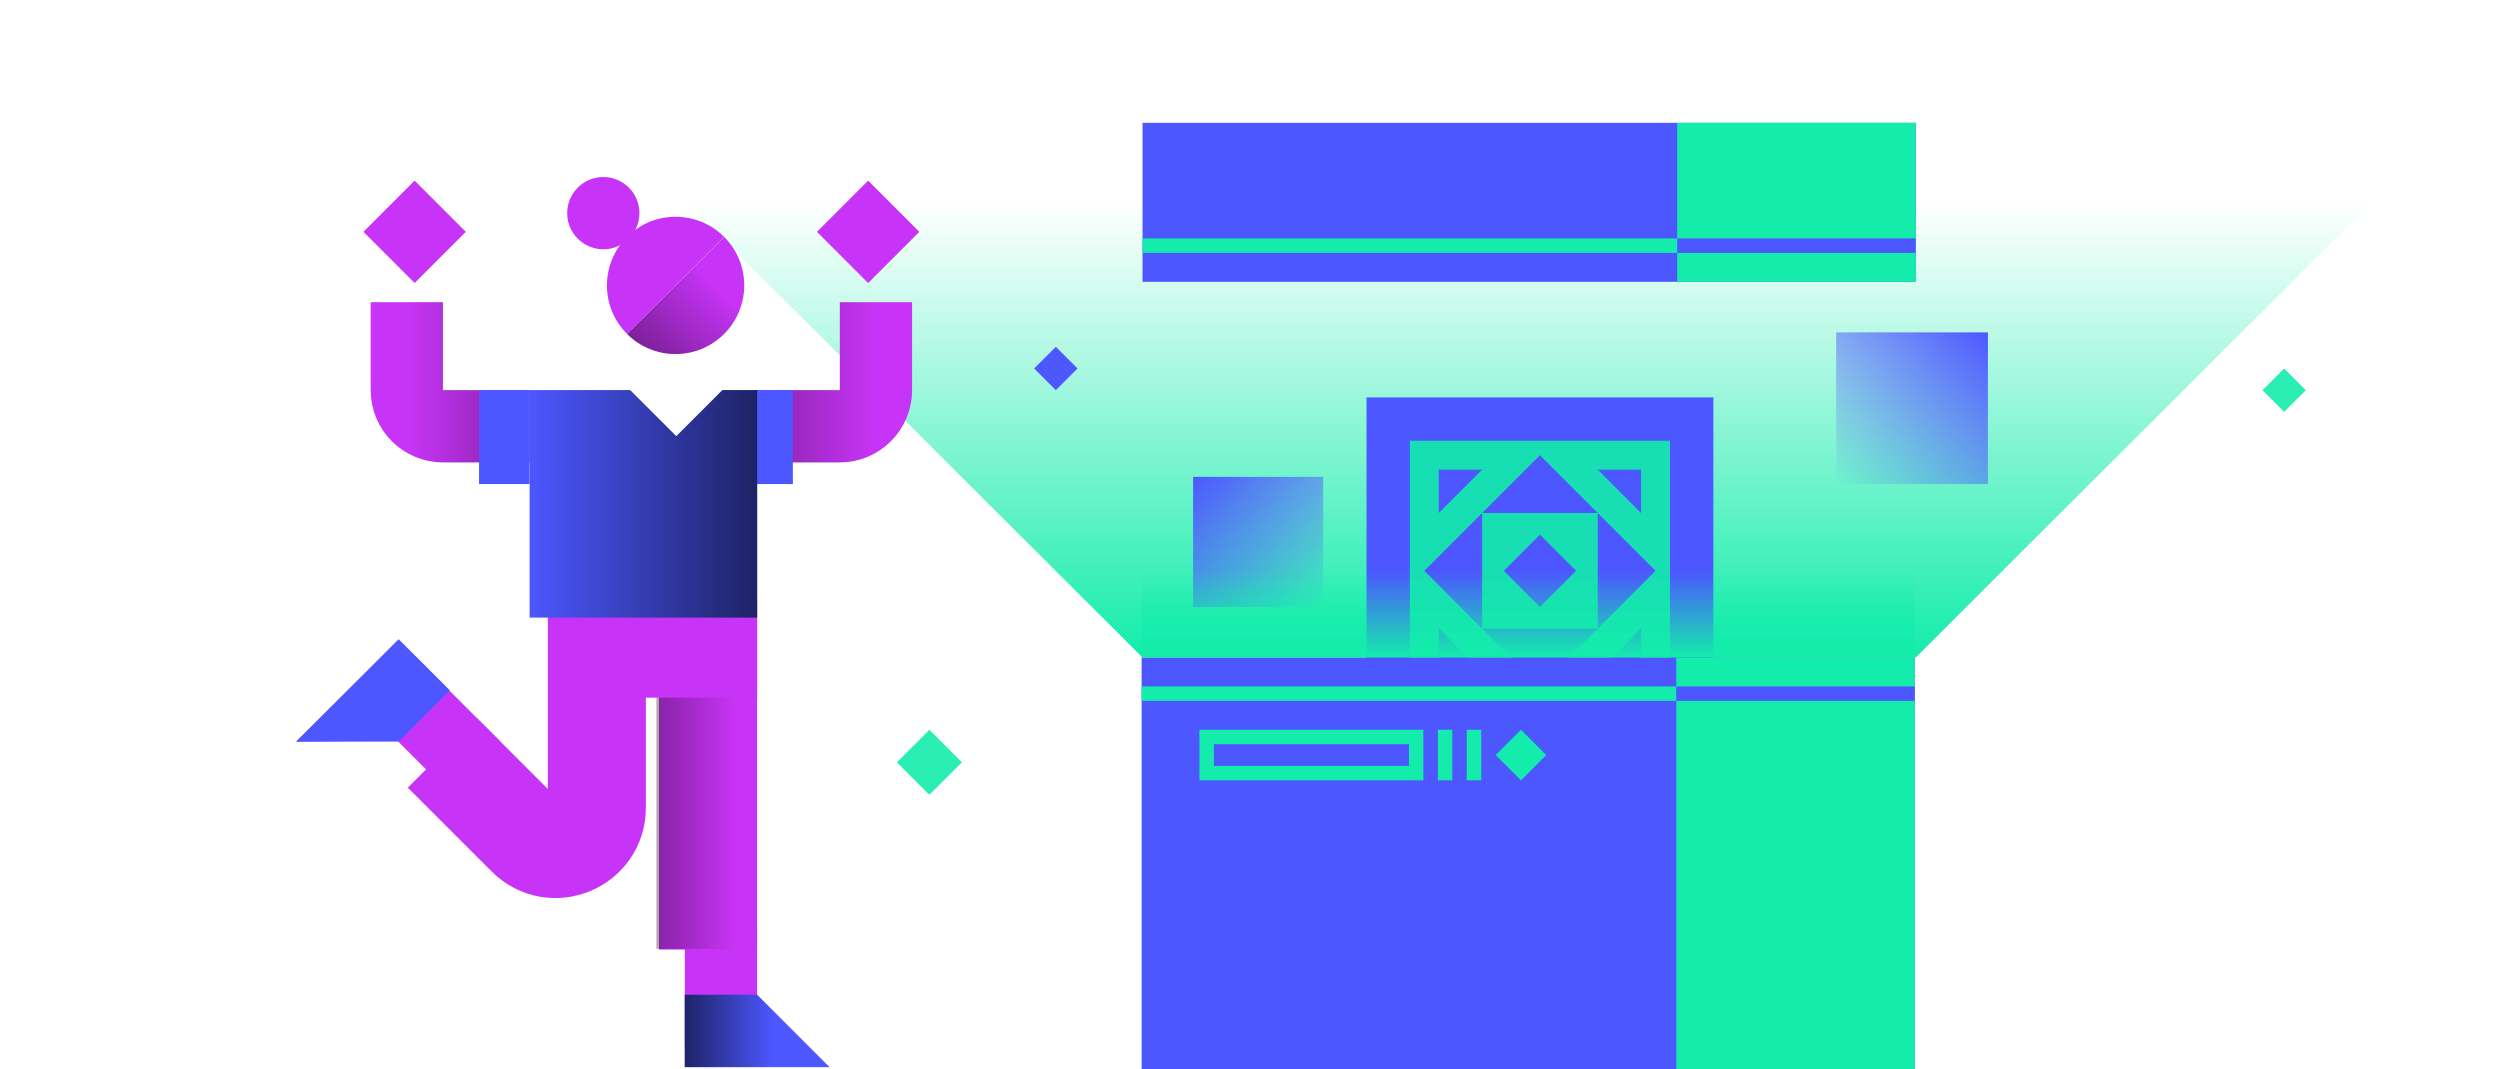 <svg width="346" height="148" viewBox="0 0 346 148" fill="none" xmlns="http://www.w3.org/2000/svg">
<rect width="346" height="148" fill="none"/>
<path d="M95 28H328.254L265.127 91H158.127L95 28Z" fill="url(#paint0_linear)"/>
<rect width="18" height="18" transform="matrix(-1 0 0 1 183.127 66)" fill="url(#paint1_linear)"/>
<rect x="158.127" y="17" width="107" height="22" fill="#4C57FF"/>
<rect x="232.127" y="17" width="33" height="22" fill="#13ECAB"/>
<rect x="158.127" y="33" width="74" height="2" fill="#13ECAB"/>
<rect x="232.127" y="33" width="33" height="2" fill="#4C57FF"/>
<rect width="48" height="48" transform="matrix(1 0 0 -1 189.127 103)" fill="url(#paint2_linear)"/>
<rect x="195.127" y="61" width="36" height="36" fill="#13ECAB" fill-opacity="0.9"/>
<path d="M197.127 79L213.127 95L229.127 79L213.127 63L197.127 79Z" fill="url(#paint3_linear)"/>
<path d="M205.127 87V71H221.127V87H205.127Z" fill="#13ECAB" fill-opacity="0.9"/>
<path d="M208.127 79L213.127 74L218.127 79L213.127 84L208.127 79Z" fill="url(#paint4_linear)"/>
<path d="M199.127 71L205.127 65H199.127V71Z" fill="url(#paint5_linear)"/>
<path d="M199.127 87L205.127 93H199.127V87Z" fill="url(#paint6_linear)"/>
<path d="M221.127 93H227.127V87L221.127 93Z" fill="url(#paint7_linear)"/>
<path d="M221.127 65H227.127V71L221.127 65Z" fill="url(#paint8_linear)"/>
<rect x="158" y="91" width="107" height="57" fill="#4C57FF"/>
<rect x="232" y="91" width="33" height="57" fill="#13ECAB"/>
<path fill-rule="evenodd" clip-rule="evenodd" d="M195 103H168V106H195V103ZM166 101V108H197V101H166Z" fill="#13ECAB"/>
<rect x="199" y="101" width="2" height="7" fill="#13ECAB"/>
<rect x="203" y="101" width="2" height="7" fill="#13ECAB"/>
<path d="M207.001 104.5L210.501 101L214.001 104.5L210.501 108L207.001 104.5Z" fill="#13ECAB"/>
<rect x="158" y="95" width="74" height="2" fill="#13ECAB"/>
<rect x="232" y="95" width="33" height="2" fill="#4C57FF"/>
<rect x="254.127" y="46" width="21" height="21" fill="url(#paint9_linear)"/>
<path d="M124.127 105.5L128.627 101L133.127 105.5L128.627 110L124.127 105.5Z" fill="#13ECAB" fill-opacity="0.9"/>
<path d="M313.127 54L316.127 51L319.127 54L316.127 57L313.127 54Z" fill="#13ECAB" fill-opacity="0.9"/>
<path d="M143.127 51L146.127 48L149.127 51L146.127 54L143.127 51Z" fill="#4C57FF"/>
<path d="M158 79L265 79V91H158L158 79Z" fill="url(#paint10_linear)"/>
<rect x="127.234" y="32.085" width="10.02" height="10.02" transform="rotate(135 127.234 32.085)" fill="#C834F7"/>
<path d="M104.234 58.997L116.233 58.997C118.994 58.997 121.233 56.758 121.233 53.997L121.233 41.82" stroke="#C834F7" stroke-width="10"/>
<g style="mix-blend-mode:soft-light" opacity="0.6">
<path d="M104.234 58.997L116.233 58.997C118.994 58.997 121.233 56.758 121.233 53.997L121.233 41.82" stroke="url(#paint11_linear)" stroke-width="10"/>
</g>
<g style="mix-blend-mode:soft-light" opacity="0.6">
<path d="M50.11 97.574L57.195 90.489L55.17 88.464L41 102.635H55.17L50.11 97.574Z" fill="url(#paint12_linear)"/>
</g>
<path d="M65.605 106.054L53.617 94.066" stroke="#C834F7" stroke-width="10"/>
<path d="M86.786 46.215C90.495 49.925 96.51 49.925 100.219 46.215C103.928 42.506 103.928 36.491 100.219 32.781L86.786 46.215Z" fill="#C834F7"/>
<g style="mix-blend-mode:soft-light" opacity="0.6">
<path d="M86.786 46.215C90.495 49.925 96.51 49.925 100.219 46.215C103.928 42.506 103.928 36.491 100.219 32.781L86.786 46.215Z" fill="url(#paint13_linear)"/>
</g>
<path d="M86.782 46.216C83.073 42.507 83.073 36.492 86.782 32.782C90.492 29.073 96.506 29.073 100.215 32.782L86.782 46.216Z" fill="#C834F7"/>
<rect width="10.02" height="10.02" transform="matrix(0.707 0.707 0.707 -0.707 50.299 32.085)" fill="#C834F7"/>
<path d="M99.781 144.832L99.781 128.37" stroke="#C834F7" stroke-width="10"/>
<path d="M97.99 85.476L97.99 131.419" stroke="#C834F7" stroke-width="13.571"/>
<g style="mix-blend-mode:soft-light" opacity="0.6">
<path d="M97.99 96.476L97.99 131.325" stroke="url(#paint14_linear)" stroke-width="14.286"/>
</g>
<path d="M61.24 104.211L72.849 115.82C76.449 119.42 82.604 116.87 82.604 111.779L82.604 89.773L104.791 89.773" stroke="#C834F7" stroke-width="13.571"/>
<path d="M73.299 58.997L61.301 58.997C58.539 58.997 56.301 56.758 56.301 53.997L56.301 41.82" stroke="#C834F7" stroke-width="10"/>
<g style="mix-blend-mode:soft-light" opacity="0.6">
<path d="M73.299 58.997L61.301 58.997C58.539 58.997 56.301 56.758 56.301 53.997L56.301 41.82" stroke="url(#paint15_linear)" stroke-width="10"/>
</g>
<path fill-rule="evenodd" clip-rule="evenodd" d="M73.299 66.995L66.301 66.995L66.301 53.995L73.299 53.995L73.299 66.995Z" fill="#4C57FF"/>
<path fill-rule="evenodd" clip-rule="evenodd" d="M109.732 66.995L104.734 66.995L104.734 53.995L109.732 53.995L109.732 66.995Z" fill="#4C57FF"/>
<path d="M87.207 53.984L73.299 53.984L73.299 85.475H104.79V53.984L99.991 53.984L93.599 60.376L87.207 53.984Z" fill="#4C57FF"/>
<g style="mix-blend-mode:soft-light" opacity="0.6">
<path d="M87.207 53.984L73.299 53.984L73.299 85.475H104.79V53.984L99.991 53.984L93.599 60.376L87.207 53.984Z" fill="url(#paint16_linear)"/>
</g>
<path d="M62.256 95.549L55.17 88.464L41 102.635H55.17L62.256 95.549Z" fill="#4C57FF"/>
<path d="M94.77 137.675L94.771 144.832L94.771 147.695L114.811 147.695L104.791 137.675H94.77Z" fill="#4C57FF"/>
<g style="mix-blend-mode:soft-light" opacity="0.6">
<path d="M94.772 137.675L94.772 147.695L114.811 147.695L104.791 137.675H94.772Z" fill="url(#paint17_linear)"/>
</g>
<path d="M88.5 29.5C88.5 32.261 86.261 34.5 83.5 34.5C80.739 34.5 78.5 32.261 78.5 29.5C78.5 26.739 80.739 24.5 83.5 24.5C86.261 24.5 88.5 26.739 88.5 29.5Z" fill="#C834F7"/>
<defs>
<linearGradient id="paint0_linear" x1="211.627" y1="28" x2="211.627" y2="91" gradientUnits="userSpaceOnUse">
<stop stop-color="#13ECAB" stop-opacity="0"/>
<stop offset="1" stop-color="#13ECAB"/>
</linearGradient>
<linearGradient id="paint1_linear" x1="18" y1="-1.07288e-06" x2="-1.07288e-06" y2="18" gradientUnits="userSpaceOnUse">
<stop stop-color="#4C57FF"/>
<stop offset="1" stop-color="#4C57FF" stop-opacity="0"/>
</linearGradient>
<linearGradient id="paint2_linear" x1="24" y1="0" x2="24" y2="48" gradientUnits="userSpaceOnUse">
<stop stop-color="#4C57FF"/>
<stop offset="1" stop-color="#4C57FF"/>
</linearGradient>
<linearGradient id="paint3_linear" x1="213.127" y1="95" x2="213.127" y2="63" gradientUnits="userSpaceOnUse">
<stop stop-color="#4C57FF"/>
<stop offset="1" stop-color="#4C57FF"/>
</linearGradient>
<linearGradient id="paint4_linear" x1="213.127" y1="84" x2="213.127" y2="74" gradientUnits="userSpaceOnUse">
<stop stop-color="#4C57FF"/>
<stop offset="1" stop-color="#4C57FF"/>
</linearGradient>
<linearGradient id="paint5_linear" x1="202.127" y1="71" x2="202.127" y2="65" gradientUnits="userSpaceOnUse">
<stop stop-color="#4C57FF"/>
<stop offset="1" stop-color="#4C57FF"/>
</linearGradient>
<linearGradient id="paint6_linear" x1="202.127" y1="87" x2="202.127" y2="93" gradientUnits="userSpaceOnUse">
<stop stop-color="#4C57FF"/>
<stop offset="1" stop-color="#4C57FF"/>
</linearGradient>
<linearGradient id="paint7_linear" x1="224.127" y1="93" x2="224.127" y2="87" gradientUnits="userSpaceOnUse">
<stop stop-color="#4C57FF"/>
<stop offset="1" stop-color="#4C57FF"/>
</linearGradient>
<linearGradient id="paint8_linear" x1="224.127" y1="65" x2="224.127" y2="71" gradientUnits="userSpaceOnUse">
<stop stop-color="#4C57FF"/>
<stop offset="1" stop-color="#4C57FF"/>
</linearGradient>
<linearGradient id="paint9_linear" x1="275.127" y1="46" x2="254.127" y2="67" gradientUnits="userSpaceOnUse">
<stop stop-color="#4C57FF"/>
<stop offset="1" stop-color="#4C57FF" stop-opacity="0"/>
</linearGradient>
<linearGradient id="paint10_linear" x1="211.499" y1="79" x2="211.499" y2="91" gradientUnits="userSpaceOnUse">
<stop stop-color="#13ECAB" stop-opacity="0"/>
<stop offset="1" stop-color="#13ECAB"/>
</linearGradient>
<linearGradient id="paint11_linear" x1="91.114" y1="50.408" x2="121.233" y2="50.408" gradientUnits="userSpaceOnUse">
<stop/>
<stop offset="1" stop-opacity="0"/>
</linearGradient>
<linearGradient id="paint12_linear" x1="41" y1="102.635" x2="50.835" y2="102.635" gradientUnits="userSpaceOnUse">
<stop/>
<stop offset="1" stop-opacity="0"/>
</linearGradient>
<linearGradient id="paint13_linear" x1="83.847" y1="54.432" x2="99.044" y2="39.236" gradientUnits="userSpaceOnUse">
<stop/>
<stop offset="1" stop-opacity="0"/>
</linearGradient>
<linearGradient id="paint14_linear" x1="81.761" y1="128.324" x2="101.832" y2="128.324" gradientUnits="userSpaceOnUse">
<stop/>
<stop offset="1" stop-opacity="0"/>
</linearGradient>
<linearGradient id="paint15_linear" x1="86.419" y1="50.408" x2="56.301" y2="50.408" gradientUnits="userSpaceOnUse">
<stop/>
<stop offset="1" stop-opacity="0"/>
</linearGradient>
<linearGradient id="paint16_linear" x1="104.734" y1="85.475" x2="73.234" y2="85.475" gradientUnits="userSpaceOnUse">
<stop/>
<stop offset="1" stop-opacity="0"/>
</linearGradient>
<linearGradient id="paint17_linear" x1="94.772" y1="137.675" x2="106.942" y2="137.675" gradientUnits="userSpaceOnUse">
<stop/>
<stop offset="1" stop-opacity="0"/>
</linearGradient>
</defs>
</svg>
